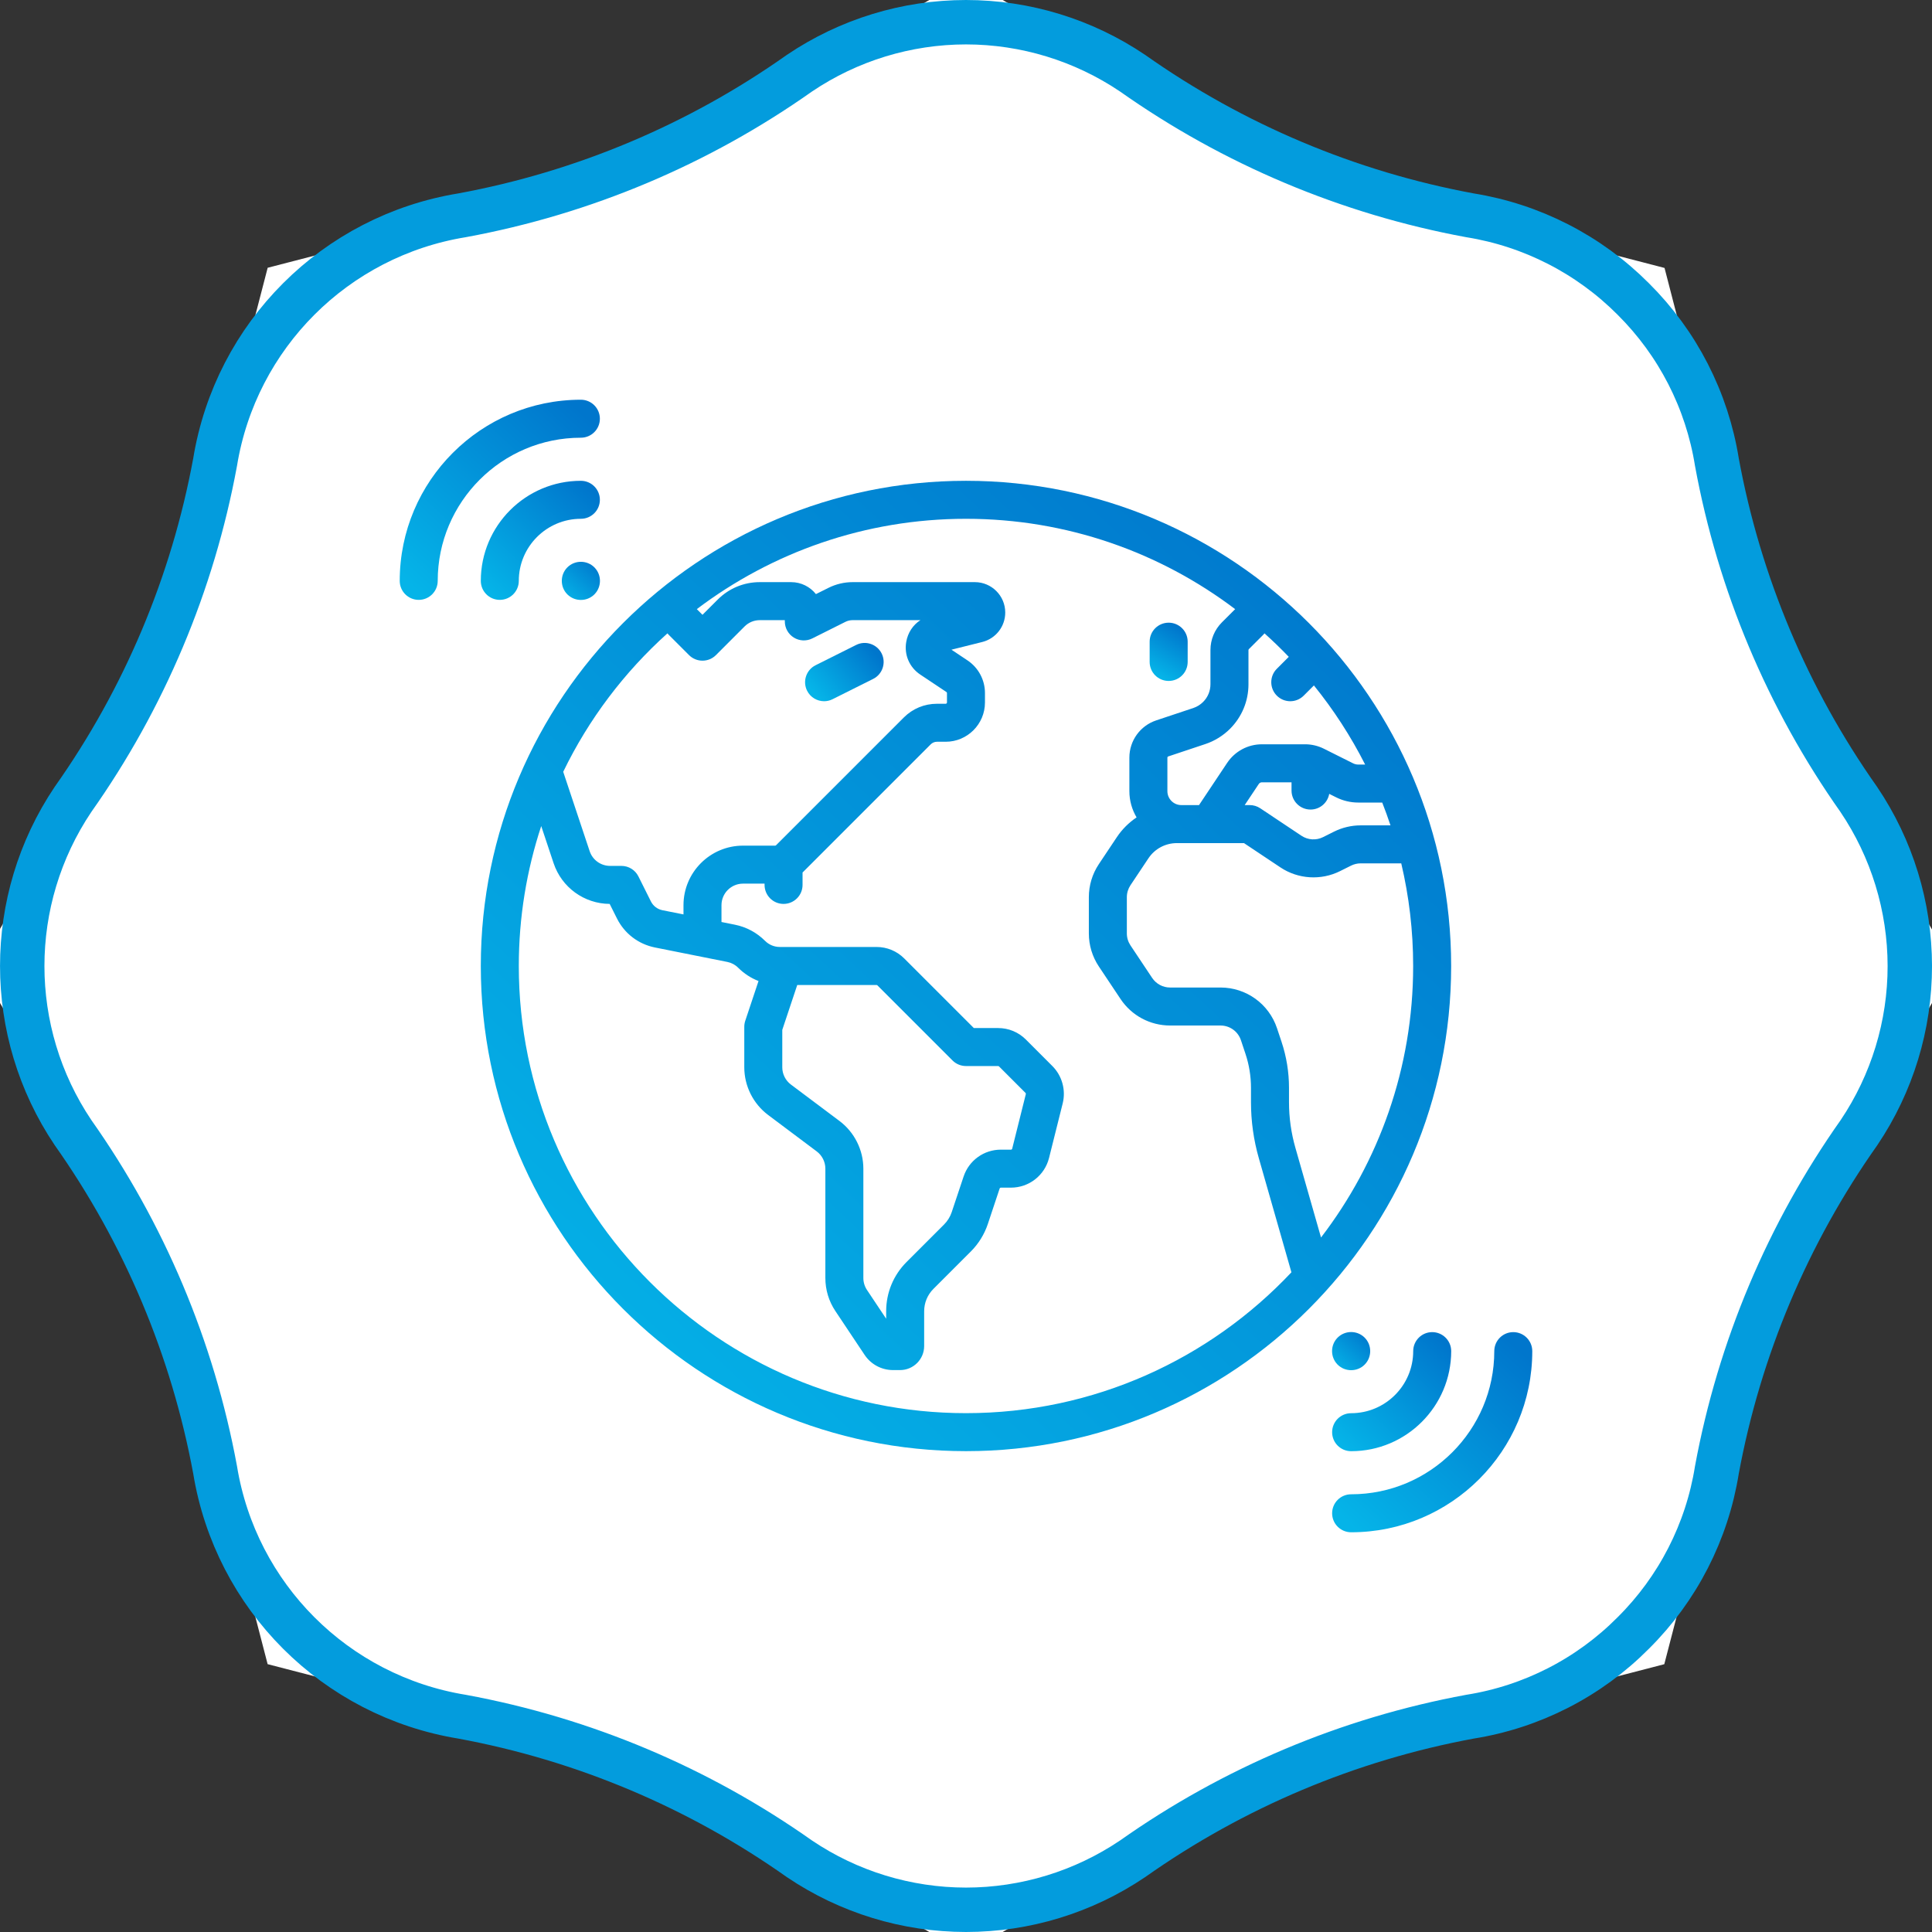 <?xml version="1.0" encoding="UTF-8"?>
<svg width="87px" height="87px" viewBox="0 0 87 87" version="1.1" xmlns="http://www.w3.org/2000/svg" xmlns:xlink="http://www.w3.org/1999/xlink">
    <rect x="0" y="0" width="87" height="87" fill="#333333" stroke="none"/>
    <defs>
        <linearGradient x1="89.937%" y1="5.368%" x2="7.292%" y2="94.431%" id="linearGradient-1">
            <stop stop-color="#0076CC" offset="0.04%"></stop>
            <stop stop-color="#05B4E8" offset="100%"></stop>
        </linearGradient>
        <linearGradient x1="89.937%" y1="5.369%" x2="7.292%" y2="94.43%" id="linearGradient-2">
            <stop stop-color="#0076CC" offset="0.04%"></stop>
            <stop stop-color="#05B4E8" offset="100%"></stop>
        </linearGradient>
        <linearGradient x1="89.935%" y1="5.368%" x2="7.294%" y2="94.431%" id="linearGradient-3">
            <stop stop-color="#0076CC" offset="0.04%"></stop>
            <stop stop-color="#05B4E8" offset="100%"></stop>
        </linearGradient>
        <linearGradient x1="89.937%" y1="5.368%" x2="7.292%" y2="94.431%" id="linearGradient-4">
            <stop stop-color="#0076CC" offset="0.04%"></stop>
            <stop stop-color="#05B4E8" offset="100%"></stop>
        </linearGradient>
        <linearGradient x1="89.937%" y1="5.37%" x2="7.292%" y2="94.429%" id="linearGradient-5">
            <stop stop-color="#0076CC" offset="0.04%"></stop>
            <stop stop-color="#05B4E8" offset="100%"></stop>
        </linearGradient>
        <linearGradient x1="89.937%" y1="5.369%" x2="7.292%" y2="94.429%" id="linearGradient-6">
            <stop stop-color="#0076CC" offset="0.04%"></stop>
            <stop stop-color="#05B4E8" offset="100%"></stop>
        </linearGradient>
        <linearGradient x1="89.937%" y1="25.43%" x2="7.292%" y2="74.459%" id="linearGradient-7">
            <stop stop-color="#0076CC" offset="0.04%"></stop>
            <stop stop-color="#05B4E8" offset="100%"></stop>
        </linearGradient>
        <linearGradient x1="66.986%" y1="5.368%" x2="31.835%" y2="94.431%" id="linearGradient-8">
            <stop stop-color="#0076CC" offset="0.04%"></stop>
            <stop stop-color="#05B4E8" offset="100%"></stop>
        </linearGradient>
    </defs>
    <g id="Page-1" stroke="none" stroke-width="1" fill="none" fill-rule="evenodd">
        <g id="About-Us" transform="translate(-1096, -2309)">
            <g id="Group-Copy" transform="translate(170, 2177)">
                <g id="Group-35" transform="translate(0, 133)">
                    <g id="Group-19-Copy-4" transform="translate(840, 0)">
                        <g id="Group-21" transform="translate(87, 0)">
                            <path d="M42.501,21.242 C47.197,24.009 52.258,26.106 57.536,27.473 C58.899,32.752 60.996,37.813 63.762,42.509 C60.998,47.2 58.903,52.256 57.537,57.528 C52.258,58.894 47.197,60.991 42.5,63.758 C37.803,60.989 32.741,58.891 27.461,57.525 C26.095,52.25 23.998,47.193 21.233,42.5 C24,37.807 26.097,32.749 27.463,27.473 C32.743,26.108 37.805,24.01 42.501,21.242 Z" id="Path-Copy-2" stroke="#FFFFFF" stroke-width="40"></path>
                            <g id="world-svgrepo-com" transform="translate(17, 17)">
                                <path d="M25.499,3.651 C13.452,3.651 3.651,13.452 3.651,25.499 C3.651,37.546 13.452,47.347 25.499,47.347 C37.546,47.347 47.347,37.546 47.347,25.499 C47.347,13.452 37.546,3.651 25.499,3.651 Z M44.615,19.167 L43.271,19.167 C42.857,19.167 42.443,19.265 42.072,19.45 L41.58,19.696 C41.269,19.852 40.897,19.828 40.608,19.636 L38.751,18.398 C38.611,18.304 38.446,18.254 38.277,18.254 L38.05,18.254 L38.684,17.304 C38.716,17.256 38.769,17.228 38.826,17.228 L40.159,17.228 L40.159,17.599 C40.159,18.072 40.542,18.455 41.015,18.455 C41.436,18.455 41.785,18.15 41.856,17.749 L42.169,17.905 C42.476,18.059 42.82,18.14 43.163,18.14 L44.243,18.14 C44.376,18.478 44.5,18.821 44.615,19.167 Z M38.22,11.274 C38.22,11.259 38.226,11.244 38.236,11.233 L38.882,10.588 C38.903,10.566 38.923,10.544 38.942,10.521 C39.319,10.86 39.684,11.212 40.035,11.578 L39.497,12.116 C39.163,12.45 39.163,12.992 39.497,13.326 C39.664,13.493 39.883,13.577 40.102,13.577 C40.321,13.577 40.54,13.493 40.707,13.326 L41.167,12.866 C42.055,13.965 42.83,15.158 43.474,16.429 L43.163,16.429 C43.084,16.429 43.005,16.41 42.934,16.375 L41.614,15.715 C41.354,15.585 41.063,15.516 40.772,15.516 L38.826,15.516 C38.195,15.516 37.61,15.83 37.26,16.354 L35.993,18.254 L35.196,18.254 C34.85,18.254 34.569,17.973 34.569,17.627 L34.569,16.117 C34.569,16.092 34.584,16.071 34.608,16.063 L36.277,15.506 C36.694,15.368 37.077,15.13 37.388,14.82 C37.924,14.284 38.22,13.57 38.22,12.812 L38.22,11.274 L38.22,11.274 Z M12.055,10.521 C12.074,10.544 12.094,10.566 12.116,10.588 L13.029,11.501 C13.189,11.661 13.407,11.751 13.634,11.751 C13.861,11.751 14.078,11.661 14.239,11.501 L15.529,10.21 C15.712,10.027 15.956,9.926 16.215,9.926 L17.341,9.926 L17.341,9.983 C17.341,10.279 17.495,10.555 17.747,10.711 C18,10.867 18.315,10.881 18.58,10.748 L20.073,10.001 C20.172,9.952 20.283,9.926 20.394,9.926 L23.446,9.926 C23.112,10.143 22.88,10.49 22.809,10.904 C22.708,11.485 22.95,12.05 23.442,12.378 L24.618,13.162 C24.634,13.173 24.643,13.19 24.643,13.209 L24.643,13.634 C24.643,13.665 24.617,13.691 24.586,13.691 L24.193,13.691 C23.629,13.691 23.099,13.91 22.7,14.309 L16.946,20.063 C16.936,20.074 16.921,20.08 16.906,20.08 L15.459,20.08 C13.981,20.08 12.778,21.282 12.778,22.761 L12.778,23.177 L11.829,22.988 C11.603,22.942 11.415,22.798 11.311,22.592 L10.748,21.465 C10.603,21.175 10.307,20.992 9.983,20.992 L9.473,20.992 C9.055,20.992 8.685,20.726 8.553,20.329 L7.362,16.755 C8.511,14.381 10.114,12.265 12.055,10.521 Z M25.499,45.636 C14.396,45.636 5.362,36.602 5.362,25.499 C5.362,23.3 5.718,21.182 6.372,19.199 L6.929,20.87 C7.293,21.961 8.306,22.696 9.454,22.704 L9.781,23.357 C10.121,24.039 10.746,24.516 11.493,24.666 L14.757,25.318 C14.94,25.355 15.107,25.444 15.239,25.577 C15.505,25.842 15.817,26.045 16.157,26.176 L15.56,27.966 C15.531,28.054 15.516,28.145 15.516,28.237 L15.516,30.063 C15.516,30.902 15.917,31.704 16.588,32.207 L18.779,33.85 C19.022,34.032 19.167,34.322 19.167,34.626 L19.167,39.55 C19.167,40.081 19.322,40.595 19.617,41.037 L20.933,43.01 C21.219,43.44 21.698,43.696 22.214,43.696 L22.532,43.696 C23.13,43.696 23.616,43.21 23.616,42.612 L23.616,41.048 C23.616,40.667 23.765,40.308 24.034,40.039 L25.723,38.35 C26.065,38.007 26.327,37.583 26.481,37.124 L27.015,35.521 C27.023,35.497 27.045,35.481 27.069,35.481 L27.524,35.481 C28.337,35.481 29.043,34.931 29.24,34.142 L29.855,31.684 C30.004,31.085 29.826,30.441 29.389,30.005 L28.197,28.812 C27.863,28.478 27.418,28.294 26.946,28.294 L25.853,28.294 L22.72,25.161 C22.386,24.827 21.942,24.643 21.47,24.643 L17.304,24.643 C17.291,24.643 17.278,24.643 17.264,24.643 L17.117,24.643 C16.865,24.643 16.628,24.545 16.449,24.366 C16.077,23.994 15.608,23.743 15.092,23.64 L14.489,23.519 L14.489,22.761 C14.489,22.226 14.924,21.791 15.459,21.791 L16.429,21.791 L16.429,21.848 C16.429,22.321 16.812,22.704 17.284,22.704 C17.757,22.704 18.14,22.321 18.14,21.848 L18.14,21.288 C18.145,21.283 18.151,21.278 18.157,21.273 L23.911,15.519 C23.986,15.444 24.086,15.402 24.193,15.402 L24.586,15.402 C25.561,15.402 26.354,14.609 26.354,13.634 L26.354,13.209 C26.354,12.617 26.06,12.067 25.567,11.738 L24.845,11.256 L26.231,10.91 C26.841,10.757 27.267,10.212 27.267,9.582 C27.267,8.828 26.653,8.214 25.899,8.214 L20.394,8.214 C20.019,8.214 19.643,8.303 19.308,8.471 L18.742,8.753 C18.481,8.425 18.078,8.214 17.627,8.214 L16.215,8.214 C15.499,8.214 14.826,8.493 14.319,9 L13.633,9.685 L13.378,9.43 C16.752,6.878 20.952,5.362 25.499,5.362 C30.046,5.362 34.245,6.878 37.62,9.43 L37.026,10.023 C36.692,10.357 36.508,10.801 36.508,11.273 L36.508,12.811 C36.508,13.113 36.391,13.397 36.177,13.61 C36.054,13.733 35.902,13.827 35.736,13.883 L34.067,14.439 C33.343,14.68 32.857,15.354 32.857,16.117 L32.857,17.627 C32.857,18.058 32.977,18.461 33.181,18.808 C32.834,19.042 32.529,19.343 32.29,19.702 L31.482,20.913 C31.187,21.355 31.032,21.87 31.032,22.401 L31.032,24.033 C31.032,24.564 31.187,25.079 31.482,25.521 L32.459,26.986 C32.958,27.734 33.791,28.18 34.69,28.18 L36.961,28.18 C37.379,28.18 37.749,28.446 37.881,28.843 L38.085,29.455 C38.25,29.95 38.333,30.466 38.333,30.988 L38.333,31.634 C38.333,32.487 38.452,33.336 38.687,34.157 L40.154,39.293 C36.48,43.195 31.269,45.636 25.499,45.636 Z M19.806,32.481 L17.615,30.838 C17.372,30.656 17.227,30.366 17.227,30.063 L17.227,28.376 L17.901,26.355 L21.47,26.355 C21.485,26.355 21.5,26.361 21.51,26.371 L24.894,29.755 C25.054,29.915 25.272,30.005 25.499,30.005 L26.946,30.005 C26.961,30.005 26.976,30.012 26.987,30.022 L28.179,31.215 C28.193,31.229 28.199,31.25 28.194,31.269 L27.58,33.727 C27.573,33.753 27.551,33.77 27.524,33.77 L27.069,33.77 C26.307,33.77 25.633,34.256 25.392,34.98 L24.857,36.583 C24.788,36.792 24.668,36.984 24.513,37.14 L22.824,38.829 C22.231,39.422 21.905,40.21 21.905,41.048 L21.905,41.384 L21.041,40.088 C20.934,39.928 20.878,39.742 20.878,39.55 L20.878,34.626 C20.878,33.787 20.477,32.985 19.806,32.481 Z M40.333,33.687 C40.142,33.019 40.045,32.328 40.045,31.634 L40.045,30.988 C40.045,30.282 39.932,29.584 39.709,28.914 L39.505,28.302 C39.139,27.205 38.117,26.469 36.961,26.469 L34.69,26.469 C34.365,26.469 34.064,26.307 33.883,26.037 L32.906,24.571 C32.8,24.411 32.743,24.225 32.743,24.033 L32.743,22.401 C32.743,22.209 32.8,22.023 32.906,21.863 L33.714,20.652 C34,20.222 34.479,19.966 34.996,19.966 L38.018,19.966 L39.659,21.06 C40.457,21.592 41.487,21.656 42.345,21.227 L42.838,20.981 C42.972,20.914 43.122,20.878 43.271,20.878 L45.1,20.878 C45.45,22.363 45.636,23.909 45.636,25.499 C45.636,30.094 44.088,34.334 41.487,37.726 L40.333,33.687 Z" id="Shape" fill="url(#linearGradient-1)"></path>
                                <path d="M8.775,7.559 C8.772,7.556 8.769,7.552 8.766,7.549 C8.432,7.215 7.883,7.215 7.549,7.549 C7.215,7.883 7.215,8.432 7.549,8.766 C7.552,8.769 7.556,8.772 7.559,8.775 C7.725,8.936 7.941,9.016 8.157,9.016 C8.374,9.016 8.59,8.936 8.756,8.775 C8.763,8.769 8.769,8.763 8.775,8.756 C9.097,8.424 9.097,7.891 8.775,7.559 Z" id="Path" fill="url(#linearGradient-2)"></path>
                                <path d="M8.157,3.651 C5.672,3.651 3.651,5.673 3.651,8.157 C3.651,8.63 4.034,9.013 4.506,9.013 C4.979,9.013 5.362,8.63 5.362,8.157 C5.362,6.616 6.616,5.362 8.157,5.362 C8.63,5.362 9.013,4.979 9.013,4.507 C9.013,4.034 8.63,3.651 8.157,3.651 Z" id="Path" fill="url(#linearGradient-3)"></path>
                                <path d="M8.157,0 C3.659,0 0,3.659 0,8.157 C0,8.63 0.383,9.013 0.856,9.013 C1.328,9.013 1.711,8.63 1.711,8.157 C1.711,4.603 4.603,1.711 8.157,1.711 C8.63,1.711 9.013,1.328 9.013,0.856 C9.013,0.383 8.63,0 8.157,0 Z" id="Path" fill="url(#linearGradient-4)"></path>
                                <path d="M43.451,42.234 C43.448,42.231 43.445,42.228 43.441,42.225 C43.11,41.903 42.576,41.903 42.244,42.225 C42.238,42.231 42.231,42.238 42.225,42.244 C41.904,42.576 41.904,43.109 42.225,43.441 C42.228,43.444 42.231,43.448 42.234,43.451 C42.402,43.618 42.622,43.701 42.843,43.701 C43.063,43.701 43.284,43.618 43.451,43.451 C43.785,43.117 43.785,42.568 43.451,42.234 Z" id="Path" fill="url(#linearGradient-5)"></path>
                                <path d="M46.493,41.987 C46.021,41.987 45.638,42.37 45.638,42.843 C45.638,44.384 44.384,45.638 42.843,45.638 C42.37,45.638 41.987,46.021 41.987,46.493 C41.987,46.966 42.37,47.349 42.843,47.349 C45.328,47.349 47.349,45.327 47.349,42.842 C47.349,42.37 46.966,41.987 46.493,41.987 Z" id="Path" fill="url(#linearGradient-6)"></path>
                                <path d="M50.144,41.987 C49.672,41.987 49.289,42.37 49.289,42.843 C49.289,46.397 46.397,49.289 42.843,49.289 C42.37,49.289 41.987,49.672 41.987,50.144 C41.987,50.617 42.37,51 42.843,51 C47.341,51 51,47.341 51,42.843 C51,42.37 50.617,41.987 50.144,41.987 Z" id="Path" fill="url(#linearGradient-1)"></path>
                                <path d="M21.701,11.425 C21.489,11.003 20.975,10.831 20.553,11.043 L18.727,11.956 C18.304,12.167 18.133,12.681 18.344,13.104 C18.494,13.403 18.796,13.577 19.11,13.577 C19.239,13.577 19.37,13.548 19.492,13.486 L21.318,12.573 C21.741,12.362 21.912,11.848 21.701,11.425 Z" id="Path" fill="url(#linearGradient-7)"></path>
                                <path d="M34.626,10.04 C34.153,10.04 33.77,10.423 33.77,10.895 L33.77,11.808 C33.77,12.281 34.153,12.664 34.626,12.664 C35.099,12.664 35.482,12.281 35.482,11.808 L35.482,10.895 C35.482,10.423 35.099,10.04 34.626,10.04 Z" id="Path" fill="url(#linearGradient-8)"></path>
                            </g>
                            <path d="M85.001,42.5 C84.999,39.827 84.199,37.215 82.703,34.999 C79.499,30.46 77.319,25.278 76.314,19.814 C75.869,17.026 74.549,14.452 72.546,12.463 L72.546,12.463 C70.554,10.462 67.98,9.143 65.192,8.695 C59.726,7.685 54.544,5.502 50.003,2.297 C47.787,0.801 45.174,0.001 42.5,1.42108547e-14 L42.5,1.42108547e-14 C39.826,0.001 37.214,0.801 34.998,2.297 C30.458,5.504 25.275,7.687 19.808,8.695 C14.096,9.627 9.618,14.103 8.686,19.814 C7.678,25.279 5.495,30.461 2.287,34.999 C-0.761,39.535 -0.761,45.464 2.287,50.001 C5.493,54.54 7.676,59.721 8.686,65.186 C9.618,70.896 14.096,75.373 19.808,76.305 C25.275,77.313 30.458,79.496 34.998,82.703 C37.214,84.199 39.826,84.999 42.5,85 L42.5,85 C45.174,84.999 47.787,84.199 50.003,82.703 C54.544,79.498 59.726,77.315 65.192,76.305 C67.982,75.862 70.557,74.542 72.546,72.537 L72.546,72.537 C74.551,70.549 75.871,67.974 76.314,65.186 C77.325,59.721 79.508,54.54 82.714,50.001 C84.206,47.784 85.003,45.172 85.001,42.5 L85.001,42.5 Z" id="Path" stroke="#039CDD" stroke-width="2"></path>
                        </g>
                    </g>
                </g>
            </g>
        </g>
    </g>
</svg>
